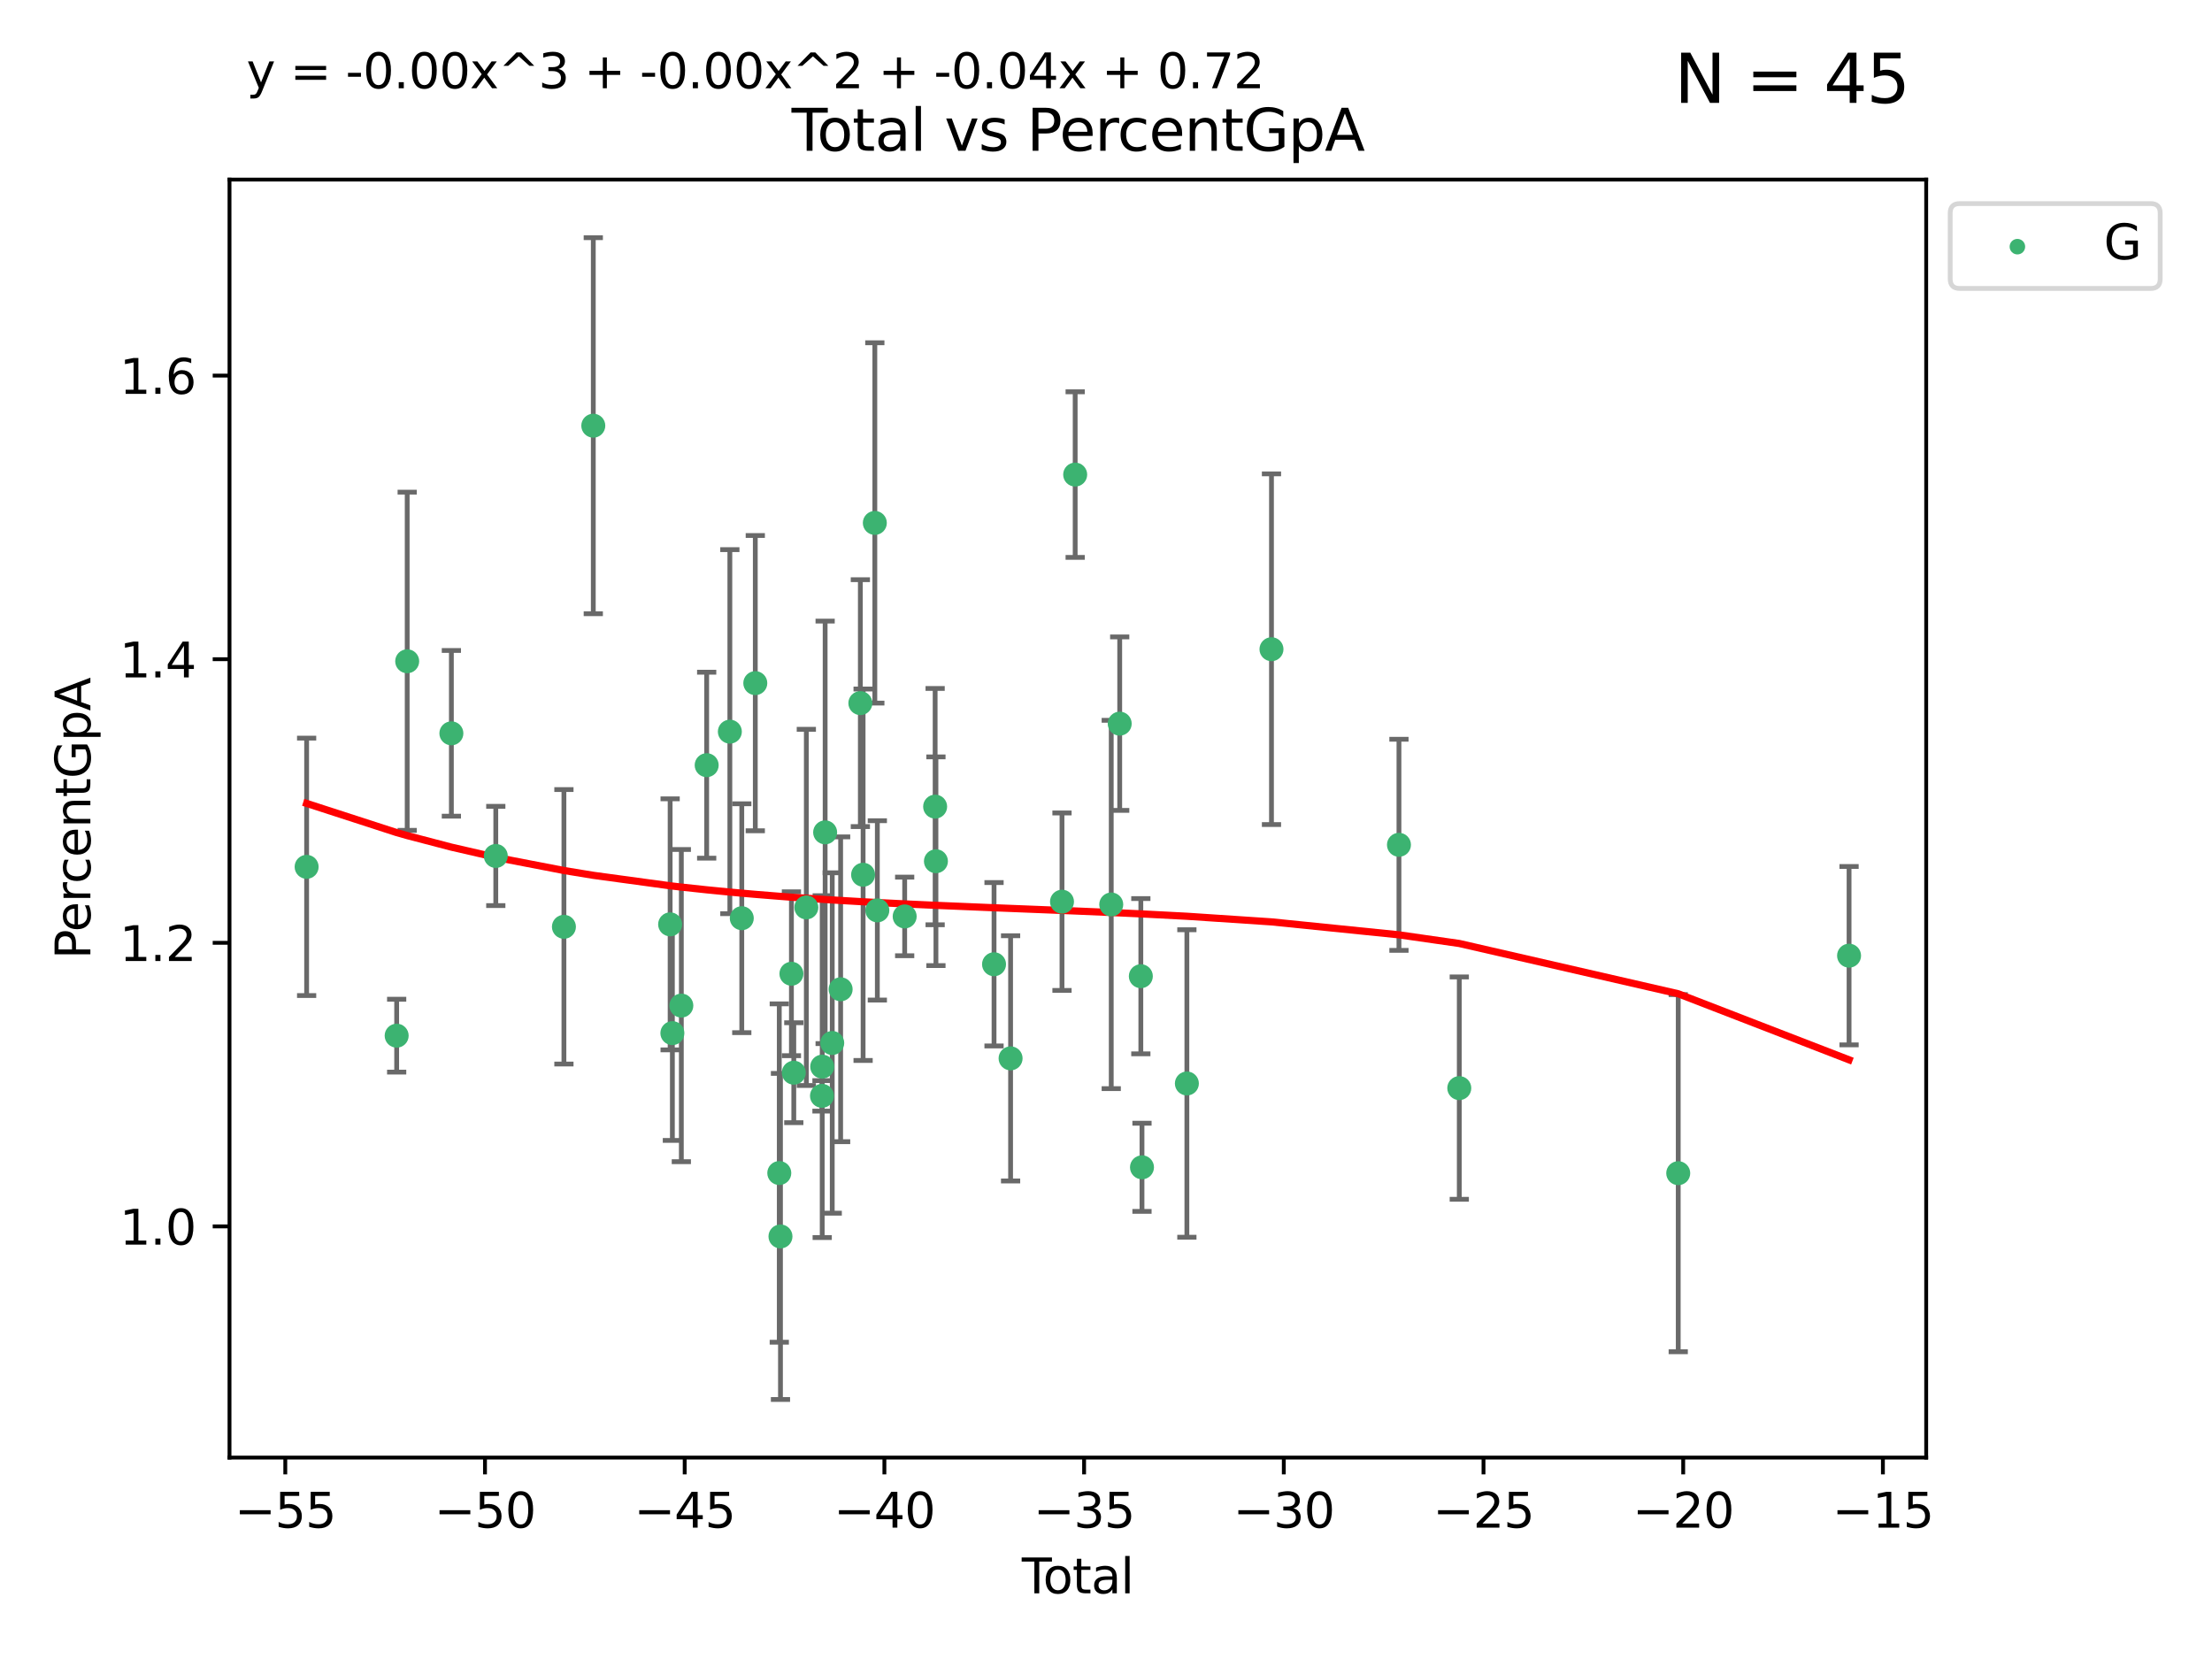 <?xml version="1.0" encoding="utf-8" standalone="no"?>
<!DOCTYPE svg PUBLIC "-//W3C//DTD SVG 1.1//EN"
  "http://www.w3.org/Graphics/SVG/1.1/DTD/svg11.dtd">
<svg xmlns:xlink="http://www.w3.org/1999/xlink" width="460.8pt" height="345.6pt" viewBox="0 0 460.8 345.6" xmlns="http://www.w3.org/2000/svg" version="1.1">
 <defs>
  <style type="text/css">*{stroke-linejoin: round; stroke-linecap: butt}</style>
 </defs>
 <g id="figure_1">
  <g id="patch_1">
   <path d="M 0 345.6 
L 460.8 345.6 
L 460.8 0 
L 0 0 
z
" style="fill: #ffffff"/>
  </g>
  <g id="axes_1">
   <g id="patch_2">
    <path d="M 47.81 303.64 
L 401.26 303.64 
L 401.26 37.411 
L 47.81 37.411 
z
" style="fill: #ffffff"/>
   </g>
   <g id="PathCollection_1">
    <defs>
     <path id="m5176a108c4" d="M 0 1.118 
C 0.297 1.118 0.581 1 0.791 0.791 
C 1 0.581 1.118 0.297 1.118 0 
C 1.118 -0.297 1 -0.581 0.791 -0.791 
C 0.581 -1 0.297 -1.118 0 -1.118 
C -0.297 -1.118 -0.581 -1 -0.791 -0.791 
C -1 -0.581 -1.118 -0.297 -1.118 0 
C -1.118 0.297 -1 0.581 -0.791 0.791 
C -0.581 1 -0.297 1.118 0 1.118 
z
" style="stroke: #3cb371"/>
    </defs>
    <g clip-path="url(#pb9ddc099ec)">
     <use xlink:href="#m5176a108c4" x="63.876" y="180.578" style="fill: #3cb371; stroke: #3cb371"/>
     <use xlink:href="#m5176a108c4" x="82.632" y="215.749" style="fill: #3cb371; stroke: #3cb371"/>
     <use xlink:href="#m5176a108c4" x="84.826" y="137.754" style="fill: #3cb371; stroke: #3cb371"/>
     <use xlink:href="#m5176a108c4" x="94.03" y="152.767" style="fill: #3cb371; stroke: #3cb371"/>
     <use xlink:href="#m5176a108c4" x="103.282" y="178.313" style="fill: #3cb371; stroke: #3cb371"/>
     <use xlink:href="#m5176a108c4" x="117.475" y="193.07" style="fill: #3cb371; stroke: #3cb371"/>
     <use xlink:href="#m5176a108c4" x="123.593" y="88.68" style="fill: #3cb371; stroke: #3cb371"/>
     <use xlink:href="#m5176a108c4" x="139.601" y="192.558" style="fill: #3cb371; stroke: #3cb371"/>
     <use xlink:href="#m5176a108c4" x="140.069" y="215.22" style="fill: #3cb371; stroke: #3cb371"/>
     <use xlink:href="#m5176a108c4" x="141.934" y="209.482" style="fill: #3cb371; stroke: #3cb371"/>
     <use xlink:href="#m5176a108c4" x="147.214" y="159.401" style="fill: #3cb371; stroke: #3cb371"/>
     <use xlink:href="#m5176a108c4" x="152.042" y="152.417" style="fill: #3cb371; stroke: #3cb371"/>
     <use xlink:href="#m5176a108c4" x="154.527" y="191.28" style="fill: #3cb371; stroke: #3cb371"/>
     <use xlink:href="#m5176a108c4" x="157.342" y="142.309" style="fill: #3cb371; stroke: #3cb371"/>
     <use xlink:href="#m5176a108c4" x="162.339" y="244.366" style="fill: #3cb371; stroke: #3cb371"/>
     <use xlink:href="#m5176a108c4" x="162.587" y="257.574" style="fill: #3cb371; stroke: #3cb371"/>
     <use xlink:href="#m5176a108c4" x="164.867" y="202.849" style="fill: #3cb371; stroke: #3cb371"/>
     <use xlink:href="#m5176a108c4" x="165.362" y="223.463" style="fill: #3cb371; stroke: #3cb371"/>
     <use xlink:href="#m5176a108c4" x="167.974" y="189.03" style="fill: #3cb371; stroke: #3cb371"/>
     <use xlink:href="#m5176a108c4" x="171.235" y="228.286" style="fill: #3cb371; stroke: #3cb371"/>
     <use xlink:href="#m5176a108c4" x="171.281" y="222.197" style="fill: #3cb371; stroke: #3cb371"/>
     <use xlink:href="#m5176a108c4" x="171.891" y="173.395" style="fill: #3cb371; stroke: #3cb371"/>
     <use xlink:href="#m5176a108c4" x="173.37" y="217.275" style="fill: #3cb371; stroke: #3cb371"/>
     <use xlink:href="#m5176a108c4" x="175.12" y="206.085" style="fill: #3cb371; stroke: #3cb371"/>
     <use xlink:href="#m5176a108c4" x="179.228" y="146.474" style="fill: #3cb371; stroke: #3cb371"/>
     <use xlink:href="#m5176a108c4" x="179.8" y="182.225" style="fill: #3cb371; stroke: #3cb371"/>
     <use xlink:href="#m5176a108c4" x="182.243" y="108.935" style="fill: #3cb371; stroke: #3cb371"/>
     <use xlink:href="#m5176a108c4" x="182.766" y="189.649" style="fill: #3cb371; stroke: #3cb371"/>
     <use xlink:href="#m5176a108c4" x="188.46" y="190.909" style="fill: #3cb371; stroke: #3cb371"/>
     <use xlink:href="#m5176a108c4" x="194.806" y="168.032" style="fill: #3cb371; stroke: #3cb371"/>
     <use xlink:href="#m5176a108c4" x="194.972" y="179.413" style="fill: #3cb371; stroke: #3cb371"/>
     <use xlink:href="#m5176a108c4" x="207.076" y="200.871" style="fill: #3cb371; stroke: #3cb371"/>
     <use xlink:href="#m5176a108c4" x="210.525" y="220.475" style="fill: #3cb371; stroke: #3cb371"/>
     <use xlink:href="#m5176a108c4" x="221.233" y="187.837" style="fill: #3cb371; stroke: #3cb371"/>
     <use xlink:href="#m5176a108c4" x="223.979" y="98.865" style="fill: #3cb371; stroke: #3cb371"/>
     <use xlink:href="#m5176a108c4" x="231.492" y="188.42" style="fill: #3cb371; stroke: #3cb371"/>
     <use xlink:href="#m5176a108c4" x="233.256" y="150.749" style="fill: #3cb371; stroke: #3cb371"/>
     <use xlink:href="#m5176a108c4" x="237.657" y="203.362" style="fill: #3cb371; stroke: #3cb371"/>
     <use xlink:href="#m5176a108c4" x="237.897" y="243.171" style="fill: #3cb371; stroke: #3cb371"/>
     <use xlink:href="#m5176a108c4" x="247.248" y="225.71" style="fill: #3cb371; stroke: #3cb371"/>
     <use xlink:href="#m5176a108c4" x="264.872" y="135.243" style="fill: #3cb371; stroke: #3cb371"/>
     <use xlink:href="#m5176a108c4" x="291.428" y="175.988" style="fill: #3cb371; stroke: #3cb371"/>
     <use xlink:href="#m5176a108c4" x="303.995" y="226.673" style="fill: #3cb371; stroke: #3cb371"/>
     <use xlink:href="#m5176a108c4" x="349.607" y="244.395" style="fill: #3cb371; stroke: #3cb371"/>
     <use xlink:href="#m5176a108c4" x="385.194" y="199.083" style="fill: #3cb371; stroke: #3cb371"/>
    </g>
   </g>
   <g id="matplotlib.axis_1">
    <g id="xtick_1">
     <g id="line2d_1">
      <defs>
       <path id="ma2c9f12eb6" d="M 0 0 
L 0 3.5 
" style="stroke: #000000; stroke-width: 0.8"/>
      </defs>
      <g>
       <use xlink:href="#ma2c9f12eb6" x="59.43" y="303.64" style="stroke: #000000; stroke-width: 0.8"/>
      </g>
     </g>
     <g id="text_1">
      <!-- −55 -->
      <g transform="translate(48.878 318.238)scale(0.1 -0.1)">
       <defs>
        <path id="DejaVuSans-2212" d="M 678 2272 
L 4684 2272 
L 4684 1741 
L 678 1741 
L 678 2272 
z
" transform="scale(0.016)"/>
        <path id="DejaVuSans-35" d="M 691 4666 
L 3169 4666 
L 3169 4134 
L 1269 4134 
L 1269 2991 
Q 1406 3038 1543 3061 
Q 1681 3084 1819 3084 
Q 2600 3084 3056 2656 
Q 3513 2228 3513 1497 
Q 3513 744 3044 326 
Q 2575 -91 1722 -91 
Q 1428 -91 1123 -41 
Q 819 9 494 109 
L 494 744 
Q 775 591 1075 516 
Q 1375 441 1709 441 
Q 2250 441 2565 725 
Q 2881 1009 2881 1497 
Q 2881 1984 2565 2268 
Q 2250 2553 1709 2553 
Q 1456 2553 1204 2497 
Q 953 2441 691 2322 
L 691 4666 
z
" transform="scale(0.016)"/>
       </defs>
       <use xlink:href="#DejaVuSans-2212"/>
       <use xlink:href="#DejaVuSans-35" x="83.789"/>
       <use xlink:href="#DejaVuSans-35" x="147.412"/>
      </g>
     </g>
    </g>
    <g id="xtick_2">
     <g id="line2d_2">
      <g>
       <use xlink:href="#ma2c9f12eb6" x="101.032" y="303.64" style="stroke: #000000; stroke-width: 0.8"/>
      </g>
     </g>
     <g id="text_2">
      <!-- −50 -->
      <g transform="translate(90.48 318.238)scale(0.1 -0.1)">
       <defs>
        <path id="DejaVuSans-30" d="M 2034 4250 
Q 1547 4250 1301 3770 
Q 1056 3291 1056 2328 
Q 1056 1369 1301 889 
Q 1547 409 2034 409 
Q 2525 409 2770 889 
Q 3016 1369 3016 2328 
Q 3016 3291 2770 3770 
Q 2525 4250 2034 4250 
z
M 2034 4750 
Q 2819 4750 3233 4129 
Q 3647 3509 3647 2328 
Q 3647 1150 3233 529 
Q 2819 -91 2034 -91 
Q 1250 -91 836 529 
Q 422 1150 422 2328 
Q 422 3509 836 4129 
Q 1250 4750 2034 4750 
z
" transform="scale(0.016)"/>
       </defs>
       <use xlink:href="#DejaVuSans-2212"/>
       <use xlink:href="#DejaVuSans-35" x="83.789"/>
       <use xlink:href="#DejaVuSans-30" x="147.412"/>
      </g>
     </g>
    </g>
    <g id="xtick_3">
     <g id="line2d_3">
      <g>
       <use xlink:href="#ma2c9f12eb6" x="142.634" y="303.64" style="stroke: #000000; stroke-width: 0.8"/>
      </g>
     </g>
     <g id="text_3">
      <!-- −45 -->
      <g transform="translate(132.081 318.238)scale(0.1 -0.1)">
       <defs>
        <path id="DejaVuSans-34" d="M 2419 4116 
L 825 1625 
L 2419 1625 
L 2419 4116 
z
M 2253 4666 
L 3047 4666 
L 3047 1625 
L 3713 1625 
L 3713 1100 
L 3047 1100 
L 3047 0 
L 2419 0 
L 2419 1100 
L 313 1100 
L 313 1709 
L 2253 4666 
z
" transform="scale(0.016)"/>
       </defs>
       <use xlink:href="#DejaVuSans-2212"/>
       <use xlink:href="#DejaVuSans-34" x="83.789"/>
       <use xlink:href="#DejaVuSans-35" x="147.412"/>
      </g>
     </g>
    </g>
    <g id="xtick_4">
     <g id="line2d_4">
      <g>
       <use xlink:href="#ma2c9f12eb6" x="184.235" y="303.64" style="stroke: #000000; stroke-width: 0.8"/>
      </g>
     </g>
     <g id="text_4">
      <!-- −40 -->
      <g transform="translate(173.683 318.238)scale(0.1 -0.1)">
       <use xlink:href="#DejaVuSans-2212"/>
       <use xlink:href="#DejaVuSans-34" x="83.789"/>
       <use xlink:href="#DejaVuSans-30" x="147.412"/>
      </g>
     </g>
    </g>
    <g id="xtick_5">
     <g id="line2d_5">
      <g>
       <use xlink:href="#ma2c9f12eb6" x="225.837" y="303.64" style="stroke: #000000; stroke-width: 0.8"/>
      </g>
     </g>
     <g id="text_5">
      <!-- −35 -->
      <g transform="translate(215.285 318.238)scale(0.1 -0.1)">
       <defs>
        <path id="DejaVuSans-33" d="M 2597 2516 
Q 3050 2419 3304 2112 
Q 3559 1806 3559 1356 
Q 3559 666 3084 287 
Q 2609 -91 1734 -91 
Q 1441 -91 1130 -33 
Q 819 25 488 141 
L 488 750 
Q 750 597 1062 519 
Q 1375 441 1716 441 
Q 2309 441 2620 675 
Q 2931 909 2931 1356 
Q 2931 1769 2642 2001 
Q 2353 2234 1838 2234 
L 1294 2234 
L 1294 2753 
L 1863 2753 
Q 2328 2753 2575 2939 
Q 2822 3125 2822 3475 
Q 2822 3834 2567 4026 
Q 2313 4219 1838 4219 
Q 1578 4219 1281 4162 
Q 984 4106 628 3988 
L 628 4550 
Q 988 4650 1302 4700 
Q 1616 4750 1894 4750 
Q 2613 4750 3031 4423 
Q 3450 4097 3450 3541 
Q 3450 3153 3228 2886 
Q 3006 2619 2597 2516 
z
" transform="scale(0.016)"/>
       </defs>
       <use xlink:href="#DejaVuSans-2212"/>
       <use xlink:href="#DejaVuSans-33" x="83.789"/>
       <use xlink:href="#DejaVuSans-35" x="147.412"/>
      </g>
     </g>
    </g>
    <g id="xtick_6">
     <g id="line2d_6">
      <g>
       <use xlink:href="#ma2c9f12eb6" x="267.439" y="303.64" style="stroke: #000000; stroke-width: 0.8"/>
      </g>
     </g>
     <g id="text_6">
      <!-- −30 -->
      <g transform="translate(256.886 318.238)scale(0.1 -0.1)">
       <use xlink:href="#DejaVuSans-2212"/>
       <use xlink:href="#DejaVuSans-33" x="83.789"/>
       <use xlink:href="#DejaVuSans-30" x="147.412"/>
      </g>
     </g>
    </g>
    <g id="xtick_7">
     <g id="line2d_7">
      <g>
       <use xlink:href="#ma2c9f12eb6" x="309.041" y="303.64" style="stroke: #000000; stroke-width: 0.8"/>
      </g>
     </g>
     <g id="text_7">
      <!-- −25 -->
      <g transform="translate(298.488 318.238)scale(0.1 -0.1)">
       <defs>
        <path id="DejaVuSans-32" d="M 1228 531 
L 3431 531 
L 3431 0 
L 469 0 
L 469 531 
Q 828 903 1448 1529 
Q 2069 2156 2228 2338 
Q 2531 2678 2651 2914 
Q 2772 3150 2772 3378 
Q 2772 3750 2511 3984 
Q 2250 4219 1831 4219 
Q 1534 4219 1204 4116 
Q 875 4013 500 3803 
L 500 4441 
Q 881 4594 1212 4672 
Q 1544 4750 1819 4750 
Q 2544 4750 2975 4387 
Q 3406 4025 3406 3419 
Q 3406 3131 3298 2873 
Q 3191 2616 2906 2266 
Q 2828 2175 2409 1742 
Q 1991 1309 1228 531 
z
" transform="scale(0.016)"/>
       </defs>
       <use xlink:href="#DejaVuSans-2212"/>
       <use xlink:href="#DejaVuSans-32" x="83.789"/>
       <use xlink:href="#DejaVuSans-35" x="147.412"/>
      </g>
     </g>
    </g>
    <g id="xtick_8">
     <g id="line2d_8">
      <g>
       <use xlink:href="#ma2c9f12eb6" x="350.642" y="303.64" style="stroke: #000000; stroke-width: 0.8"/>
      </g>
     </g>
     <g id="text_8">
      <!-- −20 -->
      <g transform="translate(340.09 318.238)scale(0.1 -0.1)">
       <use xlink:href="#DejaVuSans-2212"/>
       <use xlink:href="#DejaVuSans-32" x="83.789"/>
       <use xlink:href="#DejaVuSans-30" x="147.412"/>
      </g>
     </g>
    </g>
    <g id="xtick_9">
     <g id="line2d_9">
      <g>
       <use xlink:href="#ma2c9f12eb6" x="392.244" y="303.64" style="stroke: #000000; stroke-width: 0.8"/>
      </g>
     </g>
     <g id="text_9">
      <!-- −15 -->
      <g transform="translate(381.692 318.238)scale(0.1 -0.1)">
       <defs>
        <path id="DejaVuSans-31" d="M 794 531 
L 1825 531 
L 1825 4091 
L 703 3866 
L 703 4441 
L 1819 4666 
L 2450 4666 
L 2450 531 
L 3481 531 
L 3481 0 
L 794 0 
L 794 531 
z
" transform="scale(0.016)"/>
       </defs>
       <use xlink:href="#DejaVuSans-2212"/>
       <use xlink:href="#DejaVuSans-31" x="83.789"/>
       <use xlink:href="#DejaVuSans-35" x="147.412"/>
      </g>
     </g>
    </g>
    <g id="text_10">
     <!-- Total -->
     <g transform="translate(212.858 331.917)scale(0.1 -0.1)">
      <defs>
       <path id="DejaVuSans-54" d="M -19 4666 
L 3928 4666 
L 3928 4134 
L 2272 4134 
L 2272 0 
L 1638 0 
L 1638 4134 
L -19 4134 
L -19 4666 
z
" transform="scale(0.016)"/>
       <path id="DejaVuSans-6f" d="M 1959 3097 
Q 1497 3097 1228 2736 
Q 959 2375 959 1747 
Q 959 1119 1226 758 
Q 1494 397 1959 397 
Q 2419 397 2687 759 
Q 2956 1122 2956 1747 
Q 2956 2369 2687 2733 
Q 2419 3097 1959 3097 
z
M 1959 3584 
Q 2709 3584 3137 3096 
Q 3566 2609 3566 1747 
Q 3566 888 3137 398 
Q 2709 -91 1959 -91 
Q 1206 -91 779 398 
Q 353 888 353 1747 
Q 353 2609 779 3096 
Q 1206 3584 1959 3584 
z
" transform="scale(0.016)"/>
       <path id="DejaVuSans-74" d="M 1172 4494 
L 1172 3500 
L 2356 3500 
L 2356 3053 
L 1172 3053 
L 1172 1153 
Q 1172 725 1289 603 
Q 1406 481 1766 481 
L 2356 481 
L 2356 0 
L 1766 0 
Q 1100 0 847 248 
Q 594 497 594 1153 
L 594 3053 
L 172 3053 
L 172 3500 
L 594 3500 
L 594 4494 
L 1172 4494 
z
" transform="scale(0.016)"/>
       <path id="DejaVuSans-61" d="M 2194 1759 
Q 1497 1759 1228 1600 
Q 959 1441 959 1056 
Q 959 750 1161 570 
Q 1363 391 1709 391 
Q 2188 391 2477 730 
Q 2766 1069 2766 1631 
L 2766 1759 
L 2194 1759 
z
M 3341 1997 
L 3341 0 
L 2766 0 
L 2766 531 
Q 2569 213 2275 61 
Q 1981 -91 1556 -91 
Q 1019 -91 701 211 
Q 384 513 384 1019 
Q 384 1609 779 1909 
Q 1175 2209 1959 2209 
L 2766 2209 
L 2766 2266 
Q 2766 2663 2505 2880 
Q 2244 3097 1772 3097 
Q 1472 3097 1187 3025 
Q 903 2953 641 2809 
L 641 3341 
Q 956 3463 1253 3523 
Q 1550 3584 1831 3584 
Q 2591 3584 2966 3190 
Q 3341 2797 3341 1997 
z
" transform="scale(0.016)"/>
       <path id="DejaVuSans-6c" d="M 603 4863 
L 1178 4863 
L 1178 0 
L 603 0 
L 603 4863 
z
" transform="scale(0.016)"/>
      </defs>
      <use xlink:href="#DejaVuSans-54"/>
      <use xlink:href="#DejaVuSans-6f" x="44.084"/>
      <use xlink:href="#DejaVuSans-74" x="105.266"/>
      <use xlink:href="#DejaVuSans-61" x="144.475"/>
      <use xlink:href="#DejaVuSans-6c" x="205.754"/>
     </g>
    </g>
   </g>
   <g id="matplotlib.axis_2">
    <g id="ytick_1">
     <g id="line2d_10">
      <defs>
       <path id="m4edf10751b" d="M 0 0 
L -3.5 0 
" style="stroke: #000000; stroke-width: 0.8"/>
      </defs>
      <g>
       <use xlink:href="#m4edf10751b" x="47.81" y="255.479" style="stroke: #000000; stroke-width: 0.8"/>
      </g>
     </g>
     <g id="text_11">
      <!-- 1.0 -->
      <g transform="translate(24.907 259.278)scale(0.1 -0.1)">
       <defs>
        <path id="DejaVuSans-2e" d="M 684 794 
L 1344 794 
L 1344 0 
L 684 0 
L 684 794 
z
" transform="scale(0.016)"/>
       </defs>
       <use xlink:href="#DejaVuSans-31"/>
       <use xlink:href="#DejaVuSans-2e" x="63.623"/>
       <use xlink:href="#DejaVuSans-30" x="95.41"/>
      </g>
     </g>
    </g>
    <g id="ytick_2">
     <g id="line2d_11">
      <g>
       <use xlink:href="#m4edf10751b" x="47.81" y="196.4" style="stroke: #000000; stroke-width: 0.8"/>
      </g>
     </g>
     <g id="text_12">
      <!-- 1.2 -->
      <g transform="translate(24.907 200.199)scale(0.1 -0.1)">
       <use xlink:href="#DejaVuSans-31"/>
       <use xlink:href="#DejaVuSans-2e" x="63.623"/>
       <use xlink:href="#DejaVuSans-32" x="95.41"/>
      </g>
     </g>
    </g>
    <g id="ytick_3">
     <g id="line2d_12">
      <g>
       <use xlink:href="#m4edf10751b" x="47.81" y="137.321" style="stroke: #000000; stroke-width: 0.8"/>
      </g>
     </g>
     <g id="text_13">
      <!-- 1.4 -->
      <g transform="translate(24.907 141.121)scale(0.1 -0.1)">
       <use xlink:href="#DejaVuSans-31"/>
       <use xlink:href="#DejaVuSans-2e" x="63.623"/>
       <use xlink:href="#DejaVuSans-34" x="95.41"/>
      </g>
     </g>
    </g>
    <g id="ytick_4">
     <g id="line2d_13">
      <g>
       <use xlink:href="#m4edf10751b" x="47.81" y="78.243" style="stroke: #000000; stroke-width: 0.8"/>
      </g>
     </g>
     <g id="text_14">
      <!-- 1.6 -->
      <g transform="translate(24.907 82.042)scale(0.1 -0.1)">
       <defs>
        <path id="DejaVuSans-36" d="M 2113 2584 
Q 1688 2584 1439 2293 
Q 1191 2003 1191 1497 
Q 1191 994 1439 701 
Q 1688 409 2113 409 
Q 2538 409 2786 701 
Q 3034 994 3034 1497 
Q 3034 2003 2786 2293 
Q 2538 2584 2113 2584 
z
M 3366 4563 
L 3366 3988 
Q 3128 4100 2886 4159 
Q 2644 4219 2406 4219 
Q 1781 4219 1451 3797 
Q 1122 3375 1075 2522 
Q 1259 2794 1537 2939 
Q 1816 3084 2150 3084 
Q 2853 3084 3261 2657 
Q 3669 2231 3669 1497 
Q 3669 778 3244 343 
Q 2819 -91 2113 -91 
Q 1303 -91 875 529 
Q 447 1150 447 2328 
Q 447 3434 972 4092 
Q 1497 4750 2381 4750 
Q 2619 4750 2861 4703 
Q 3103 4656 3366 4563 
z
" transform="scale(0.016)"/>
       </defs>
       <use xlink:href="#DejaVuSans-31"/>
       <use xlink:href="#DejaVuSans-2e" x="63.623"/>
       <use xlink:href="#DejaVuSans-36" x="95.41"/>
      </g>
     </g>
    </g>
    <g id="text_15">
     <!-- PercentGpA -->
     <g transform="translate(18.827 199.802)rotate(-90)scale(0.1 -0.1)">
      <defs>
       <path id="DejaVuSans-50" d="M 1259 4147 
L 1259 2394 
L 2053 2394 
Q 2494 2394 2734 2622 
Q 2975 2850 2975 3272 
Q 2975 3691 2734 3919 
Q 2494 4147 2053 4147 
L 1259 4147 
z
M 628 4666 
L 2053 4666 
Q 2838 4666 3239 4311 
Q 3641 3956 3641 3272 
Q 3641 2581 3239 2228 
Q 2838 1875 2053 1875 
L 1259 1875 
L 1259 0 
L 628 0 
L 628 4666 
z
" transform="scale(0.016)"/>
       <path id="DejaVuSans-65" d="M 3597 1894 
L 3597 1613 
L 953 1613 
Q 991 1019 1311 708 
Q 1631 397 2203 397 
Q 2534 397 2845 478 
Q 3156 559 3463 722 
L 3463 178 
Q 3153 47 2828 -22 
Q 2503 -91 2169 -91 
Q 1331 -91 842 396 
Q 353 884 353 1716 
Q 353 2575 817 3079 
Q 1281 3584 2069 3584 
Q 2775 3584 3186 3129 
Q 3597 2675 3597 1894 
z
M 3022 2063 
Q 3016 2534 2758 2815 
Q 2500 3097 2075 3097 
Q 1594 3097 1305 2825 
Q 1016 2553 972 2059 
L 3022 2063 
z
" transform="scale(0.016)"/>
       <path id="DejaVuSans-72" d="M 2631 2963 
Q 2534 3019 2420 3045 
Q 2306 3072 2169 3072 
Q 1681 3072 1420 2755 
Q 1159 2438 1159 1844 
L 1159 0 
L 581 0 
L 581 3500 
L 1159 3500 
L 1159 2956 
Q 1341 3275 1631 3429 
Q 1922 3584 2338 3584 
Q 2397 3584 2469 3576 
Q 2541 3569 2628 3553 
L 2631 2963 
z
" transform="scale(0.016)"/>
       <path id="DejaVuSans-63" d="M 3122 3366 
L 3122 2828 
Q 2878 2963 2633 3030 
Q 2388 3097 2138 3097 
Q 1578 3097 1268 2742 
Q 959 2388 959 1747 
Q 959 1106 1268 751 
Q 1578 397 2138 397 
Q 2388 397 2633 464 
Q 2878 531 3122 666 
L 3122 134 
Q 2881 22 2623 -34 
Q 2366 -91 2075 -91 
Q 1284 -91 818 406 
Q 353 903 353 1747 
Q 353 2603 823 3093 
Q 1294 3584 2113 3584 
Q 2378 3584 2631 3529 
Q 2884 3475 3122 3366 
z
" transform="scale(0.016)"/>
       <path id="DejaVuSans-6e" d="M 3513 2113 
L 3513 0 
L 2938 0 
L 2938 2094 
Q 2938 2591 2744 2837 
Q 2550 3084 2163 3084 
Q 1697 3084 1428 2787 
Q 1159 2491 1159 1978 
L 1159 0 
L 581 0 
L 581 3500 
L 1159 3500 
L 1159 2956 
Q 1366 3272 1645 3428 
Q 1925 3584 2291 3584 
Q 2894 3584 3203 3211 
Q 3513 2838 3513 2113 
z
" transform="scale(0.016)"/>
       <path id="DejaVuSans-47" d="M 3809 666 
L 3809 1919 
L 2778 1919 
L 2778 2438 
L 4434 2438 
L 4434 434 
Q 4069 175 3628 42 
Q 3188 -91 2688 -91 
Q 1594 -91 976 548 
Q 359 1188 359 2328 
Q 359 3472 976 4111 
Q 1594 4750 2688 4750 
Q 3144 4750 3555 4637 
Q 3966 4525 4313 4306 
L 4313 3634 
Q 3963 3931 3569 4081 
Q 3175 4231 2741 4231 
Q 1884 4231 1454 3753 
Q 1025 3275 1025 2328 
Q 1025 1384 1454 906 
Q 1884 428 2741 428 
Q 3075 428 3337 486 
Q 3600 544 3809 666 
z
" transform="scale(0.016)"/>
       <path id="DejaVuSans-70" d="M 1159 525 
L 1159 -1331 
L 581 -1331 
L 581 3500 
L 1159 3500 
L 1159 2969 
Q 1341 3281 1617 3432 
Q 1894 3584 2278 3584 
Q 2916 3584 3314 3078 
Q 3713 2572 3713 1747 
Q 3713 922 3314 415 
Q 2916 -91 2278 -91 
Q 1894 -91 1617 61 
Q 1341 213 1159 525 
z
M 3116 1747 
Q 3116 2381 2855 2742 
Q 2594 3103 2138 3103 
Q 1681 3103 1420 2742 
Q 1159 2381 1159 1747 
Q 1159 1113 1420 752 
Q 1681 391 2138 391 
Q 2594 391 2855 752 
Q 3116 1113 3116 1747 
z
" transform="scale(0.016)"/>
       <path id="DejaVuSans-41" d="M 2188 4044 
L 1331 1722 
L 3047 1722 
L 2188 4044 
z
M 1831 4666 
L 2547 4666 
L 4325 0 
L 3669 0 
L 3244 1197 
L 1141 1197 
L 716 0 
L 50 0 
L 1831 4666 
z
" transform="scale(0.016)"/>
      </defs>
      <use xlink:href="#DejaVuSans-50"/>
      <use xlink:href="#DejaVuSans-65" x="56.678"/>
      <use xlink:href="#DejaVuSans-72" x="118.201"/>
      <use xlink:href="#DejaVuSans-63" x="157.064"/>
      <use xlink:href="#DejaVuSans-65" x="212.045"/>
      <use xlink:href="#DejaVuSans-6e" x="273.568"/>
      <use xlink:href="#DejaVuSans-74" x="336.947"/>
      <use xlink:href="#DejaVuSans-47" x="376.156"/>
      <use xlink:href="#DejaVuSans-70" x="453.646"/>
      <use xlink:href="#DejaVuSans-41" x="517.123"/>
     </g>
    </g>
   </g>
   <g id="LineCollection_1">
    <path d="M 63.876 207.388 
L 63.876 153.769 
" clip-path="url(#pb9ddc099ec)" style="fill: none; stroke: #696969"/>
    <path d="M 82.632 223.341 
L 82.632 208.158 
" clip-path="url(#pb9ddc099ec)" style="fill: none; stroke: #696969"/>
    <path d="M 84.826 172.978 
L 84.826 102.529 
" clip-path="url(#pb9ddc099ec)" style="fill: none; stroke: #696969"/>
    <path d="M 94.03 170.025 
L 94.03 135.508 
" clip-path="url(#pb9ddc099ec)" style="fill: none; stroke: #696969"/>
    <path d="M 103.282 188.649 
L 103.282 167.976 
" clip-path="url(#pb9ddc099ec)" style="fill: none; stroke: #696969"/>
    <path d="M 117.475 221.658 
L 117.475 164.483 
" clip-path="url(#pb9ddc099ec)" style="fill: none; stroke: #696969"/>
    <path d="M 123.593 127.847 
L 123.593 49.513 
" clip-path="url(#pb9ddc099ec)" style="fill: none; stroke: #696969"/>
    <path d="M 139.601 218.707 
L 139.601 166.409 
" clip-path="url(#pb9ddc099ec)" style="fill: none; stroke: #696969"/>
    <path d="M 140.069 237.567 
L 140.069 192.873 
" clip-path="url(#pb9ddc099ec)" style="fill: none; stroke: #696969"/>
    <path d="M 141.934 242 
L 141.934 176.963 
" clip-path="url(#pb9ddc099ec)" style="fill: none; stroke: #696969"/>
    <path d="M 147.214 178.77 
L 147.214 140.032 
" clip-path="url(#pb9ddc099ec)" style="fill: none; stroke: #696969"/>
    <path d="M 152.042 190.336 
L 152.042 114.498 
" clip-path="url(#pb9ddc099ec)" style="fill: none; stroke: #696969"/>
    <path d="M 154.527 215.117 
L 154.527 167.444 
" clip-path="url(#pb9ddc099ec)" style="fill: none; stroke: #696969"/>
    <path d="M 157.342 173.063 
L 157.342 111.555 
" clip-path="url(#pb9ddc099ec)" style="fill: none; stroke: #696969"/>
    <path d="M 162.339 279.611 
L 162.339 209.121 
" clip-path="url(#pb9ddc099ec)" style="fill: none; stroke: #696969"/>
    <path d="M 162.587 291.539 
L 162.587 223.609 
" clip-path="url(#pb9ddc099ec)" style="fill: none; stroke: #696969"/>
    <path d="M 164.867 219.917 
L 164.867 185.781 
" clip-path="url(#pb9ddc099ec)" style="fill: none; stroke: #696969"/>
    <path d="M 165.362 233.873 
L 165.362 213.052 
" clip-path="url(#pb9ddc099ec)" style="fill: none; stroke: #696969"/>
    <path d="M 167.974 226.13 
L 167.974 151.93 
" clip-path="url(#pb9ddc099ec)" style="fill: none; stroke: #696969"/>
    <path d="M 171.235 231.465 
L 171.235 225.107 
" clip-path="url(#pb9ddc099ec)" style="fill: none; stroke: #696969"/>
    <path d="M 171.281 257.804 
L 171.281 186.591 
" clip-path="url(#pb9ddc099ec)" style="fill: none; stroke: #696969"/>
    <path d="M 171.891 217.401 
L 171.891 129.39 
" clip-path="url(#pb9ddc099ec)" style="fill: none; stroke: #696969"/>
    <path d="M 173.37 252.728 
L 173.37 181.822 
" clip-path="url(#pb9ddc099ec)" style="fill: none; stroke: #696969"/>
    <path d="M 175.12 237.836 
L 175.12 174.333 
" clip-path="url(#pb9ddc099ec)" style="fill: none; stroke: #696969"/>
    <path d="M 179.228 172.191 
L 179.228 120.758 
" clip-path="url(#pb9ddc099ec)" style="fill: none; stroke: #696969"/>
    <path d="M 179.8 220.914 
L 179.8 143.537 
" clip-path="url(#pb9ddc099ec)" style="fill: none; stroke: #696969"/>
    <path d="M 182.243 146.464 
L 182.243 71.405 
" clip-path="url(#pb9ddc099ec)" style="fill: none; stroke: #696969"/>
    <path d="M 182.766 208.329 
L 182.766 170.969 
" clip-path="url(#pb9ddc099ec)" style="fill: none; stroke: #696969"/>
    <path d="M 188.46 199.096 
L 188.46 182.722 
" clip-path="url(#pb9ddc099ec)" style="fill: none; stroke: #696969"/>
    <path d="M 194.806 192.644 
L 194.806 143.419 
" clip-path="url(#pb9ddc099ec)" style="fill: none; stroke: #696969"/>
    <path d="M 194.972 201.15 
L 194.972 157.675 
" clip-path="url(#pb9ddc099ec)" style="fill: none; stroke: #696969"/>
    <path d="M 207.076 217.89 
L 207.076 183.851 
" clip-path="url(#pb9ddc099ec)" style="fill: none; stroke: #696969"/>
    <path d="M 210.525 246.018 
L 210.525 194.932 
" clip-path="url(#pb9ddc099ec)" style="fill: none; stroke: #696969"/>
    <path d="M 221.233 206.319 
L 221.233 169.355 
" clip-path="url(#pb9ddc099ec)" style="fill: none; stroke: #696969"/>
    <path d="M 223.979 116.114 
L 223.979 81.616 
" clip-path="url(#pb9ddc099ec)" style="fill: none; stroke: #696969"/>
    <path d="M 231.492 226.782 
L 231.492 150.058 
" clip-path="url(#pb9ddc099ec)" style="fill: none; stroke: #696969"/>
    <path d="M 233.256 168.817 
L 233.256 132.68 
" clip-path="url(#pb9ddc099ec)" style="fill: none; stroke: #696969"/>
    <path d="M 237.657 219.533 
L 237.657 187.191 
" clip-path="url(#pb9ddc099ec)" style="fill: none; stroke: #696969"/>
    <path d="M 237.897 252.356 
L 237.897 233.987 
" clip-path="url(#pb9ddc099ec)" style="fill: none; stroke: #696969"/>
    <path d="M 247.248 257.736 
L 247.248 193.684 
" clip-path="url(#pb9ddc099ec)" style="fill: none; stroke: #696969"/>
    <path d="M 264.872 171.767 
L 264.872 98.719 
" clip-path="url(#pb9ddc099ec)" style="fill: none; stroke: #696969"/>
    <path d="M 291.428 197.98 
L 291.428 153.996 
" clip-path="url(#pb9ddc099ec)" style="fill: none; stroke: #696969"/>
    <path d="M 303.995 249.833 
L 303.995 203.512 
" clip-path="url(#pb9ddc099ec)" style="fill: none; stroke: #696969"/>
    <path d="M 349.607 281.593 
L 349.607 207.198 
" clip-path="url(#pb9ddc099ec)" style="fill: none; stroke: #696969"/>
    <path d="M 385.194 217.664 
L 385.194 180.502 
" clip-path="url(#pb9ddc099ec)" style="fill: none; stroke: #696969"/>
   </g>
   <g id="line2d_14">
    <defs>
     <path id="m204f6a1d1f" d="M 2 0 
L -2 -0 
" style="stroke: #696969"/>
    </defs>
    <g clip-path="url(#pb9ddc099ec)">
     <use xlink:href="#m204f6a1d1f" x="63.876" y="207.388" style="fill: #696969; stroke: #696969"/>
     <use xlink:href="#m204f6a1d1f" x="82.632" y="223.341" style="fill: #696969; stroke: #696969"/>
     <use xlink:href="#m204f6a1d1f" x="84.826" y="172.978" style="fill: #696969; stroke: #696969"/>
     <use xlink:href="#m204f6a1d1f" x="94.03" y="170.025" style="fill: #696969; stroke: #696969"/>
     <use xlink:href="#m204f6a1d1f" x="103.282" y="188.649" style="fill: #696969; stroke: #696969"/>
     <use xlink:href="#m204f6a1d1f" x="117.475" y="221.658" style="fill: #696969; stroke: #696969"/>
     <use xlink:href="#m204f6a1d1f" x="123.593" y="127.847" style="fill: #696969; stroke: #696969"/>
     <use xlink:href="#m204f6a1d1f" x="139.601" y="218.707" style="fill: #696969; stroke: #696969"/>
     <use xlink:href="#m204f6a1d1f" x="140.069" y="237.567" style="fill: #696969; stroke: #696969"/>
     <use xlink:href="#m204f6a1d1f" x="141.934" y="242" style="fill: #696969; stroke: #696969"/>
     <use xlink:href="#m204f6a1d1f" x="147.214" y="178.77" style="fill: #696969; stroke: #696969"/>
     <use xlink:href="#m204f6a1d1f" x="152.042" y="190.336" style="fill: #696969; stroke: #696969"/>
     <use xlink:href="#m204f6a1d1f" x="154.527" y="215.117" style="fill: #696969; stroke: #696969"/>
     <use xlink:href="#m204f6a1d1f" x="157.342" y="173.063" style="fill: #696969; stroke: #696969"/>
     <use xlink:href="#m204f6a1d1f" x="162.339" y="279.611" style="fill: #696969; stroke: #696969"/>
     <use xlink:href="#m204f6a1d1f" x="162.587" y="291.539" style="fill: #696969; stroke: #696969"/>
     <use xlink:href="#m204f6a1d1f" x="164.867" y="219.917" style="fill: #696969; stroke: #696969"/>
     <use xlink:href="#m204f6a1d1f" x="165.362" y="233.873" style="fill: #696969; stroke: #696969"/>
     <use xlink:href="#m204f6a1d1f" x="167.974" y="226.13" style="fill: #696969; stroke: #696969"/>
     <use xlink:href="#m204f6a1d1f" x="171.235" y="231.465" style="fill: #696969; stroke: #696969"/>
     <use xlink:href="#m204f6a1d1f" x="171.281" y="257.804" style="fill: #696969; stroke: #696969"/>
     <use xlink:href="#m204f6a1d1f" x="171.891" y="217.401" style="fill: #696969; stroke: #696969"/>
     <use xlink:href="#m204f6a1d1f" x="173.37" y="252.728" style="fill: #696969; stroke: #696969"/>
     <use xlink:href="#m204f6a1d1f" x="175.12" y="237.836" style="fill: #696969; stroke: #696969"/>
     <use xlink:href="#m204f6a1d1f" x="179.228" y="172.191" style="fill: #696969; stroke: #696969"/>
     <use xlink:href="#m204f6a1d1f" x="179.8" y="220.914" style="fill: #696969; stroke: #696969"/>
     <use xlink:href="#m204f6a1d1f" x="182.243" y="146.464" style="fill: #696969; stroke: #696969"/>
     <use xlink:href="#m204f6a1d1f" x="182.766" y="208.329" style="fill: #696969; stroke: #696969"/>
     <use xlink:href="#m204f6a1d1f" x="188.46" y="199.096" style="fill: #696969; stroke: #696969"/>
     <use xlink:href="#m204f6a1d1f" x="194.806" y="192.644" style="fill: #696969; stroke: #696969"/>
     <use xlink:href="#m204f6a1d1f" x="194.972" y="201.15" style="fill: #696969; stroke: #696969"/>
     <use xlink:href="#m204f6a1d1f" x="207.076" y="217.89" style="fill: #696969; stroke: #696969"/>
     <use xlink:href="#m204f6a1d1f" x="210.525" y="246.018" style="fill: #696969; stroke: #696969"/>
     <use xlink:href="#m204f6a1d1f" x="221.233" y="206.319" style="fill: #696969; stroke: #696969"/>
     <use xlink:href="#m204f6a1d1f" x="223.979" y="116.114" style="fill: #696969; stroke: #696969"/>
     <use xlink:href="#m204f6a1d1f" x="231.492" y="226.782" style="fill: #696969; stroke: #696969"/>
     <use xlink:href="#m204f6a1d1f" x="233.256" y="168.817" style="fill: #696969; stroke: #696969"/>
     <use xlink:href="#m204f6a1d1f" x="237.657" y="219.533" style="fill: #696969; stroke: #696969"/>
     <use xlink:href="#m204f6a1d1f" x="237.897" y="252.356" style="fill: #696969; stroke: #696969"/>
     <use xlink:href="#m204f6a1d1f" x="247.248" y="257.736" style="fill: #696969; stroke: #696969"/>
     <use xlink:href="#m204f6a1d1f" x="264.872" y="171.767" style="fill: #696969; stroke: #696969"/>
     <use xlink:href="#m204f6a1d1f" x="291.428" y="197.98" style="fill: #696969; stroke: #696969"/>
     <use xlink:href="#m204f6a1d1f" x="303.995" y="249.833" style="fill: #696969; stroke: #696969"/>
     <use xlink:href="#m204f6a1d1f" x="349.607" y="281.593" style="fill: #696969; stroke: #696969"/>
     <use xlink:href="#m204f6a1d1f" x="385.194" y="217.664" style="fill: #696969; stroke: #696969"/>
    </g>
   </g>
   <g id="line2d_15">
    <g clip-path="url(#pb9ddc099ec)">
     <use xlink:href="#m204f6a1d1f" x="63.876" y="153.769" style="fill: #696969; stroke: #696969"/>
     <use xlink:href="#m204f6a1d1f" x="82.632" y="208.158" style="fill: #696969; stroke: #696969"/>
     <use xlink:href="#m204f6a1d1f" x="84.826" y="102.529" style="fill: #696969; stroke: #696969"/>
     <use xlink:href="#m204f6a1d1f" x="94.03" y="135.508" style="fill: #696969; stroke: #696969"/>
     <use xlink:href="#m204f6a1d1f" x="103.282" y="167.976" style="fill: #696969; stroke: #696969"/>
     <use xlink:href="#m204f6a1d1f" x="117.475" y="164.483" style="fill: #696969; stroke: #696969"/>
     <use xlink:href="#m204f6a1d1f" x="123.593" y="49.513" style="fill: #696969; stroke: #696969"/>
     <use xlink:href="#m204f6a1d1f" x="139.601" y="166.409" style="fill: #696969; stroke: #696969"/>
     <use xlink:href="#m204f6a1d1f" x="140.069" y="192.873" style="fill: #696969; stroke: #696969"/>
     <use xlink:href="#m204f6a1d1f" x="141.934" y="176.963" style="fill: #696969; stroke: #696969"/>
     <use xlink:href="#m204f6a1d1f" x="147.214" y="140.032" style="fill: #696969; stroke: #696969"/>
     <use xlink:href="#m204f6a1d1f" x="152.042" y="114.498" style="fill: #696969; stroke: #696969"/>
     <use xlink:href="#m204f6a1d1f" x="154.527" y="167.444" style="fill: #696969; stroke: #696969"/>
     <use xlink:href="#m204f6a1d1f" x="157.342" y="111.555" style="fill: #696969; stroke: #696969"/>
     <use xlink:href="#m204f6a1d1f" x="162.339" y="209.121" style="fill: #696969; stroke: #696969"/>
     <use xlink:href="#m204f6a1d1f" x="162.587" y="223.609" style="fill: #696969; stroke: #696969"/>
     <use xlink:href="#m204f6a1d1f" x="164.867" y="185.781" style="fill: #696969; stroke: #696969"/>
     <use xlink:href="#m204f6a1d1f" x="165.362" y="213.052" style="fill: #696969; stroke: #696969"/>
     <use xlink:href="#m204f6a1d1f" x="167.974" y="151.93" style="fill: #696969; stroke: #696969"/>
     <use xlink:href="#m204f6a1d1f" x="171.235" y="225.107" style="fill: #696969; stroke: #696969"/>
     <use xlink:href="#m204f6a1d1f" x="171.281" y="186.591" style="fill: #696969; stroke: #696969"/>
     <use xlink:href="#m204f6a1d1f" x="171.891" y="129.39" style="fill: #696969; stroke: #696969"/>
     <use xlink:href="#m204f6a1d1f" x="173.37" y="181.822" style="fill: #696969; stroke: #696969"/>
     <use xlink:href="#m204f6a1d1f" x="175.12" y="174.333" style="fill: #696969; stroke: #696969"/>
     <use xlink:href="#m204f6a1d1f" x="179.228" y="120.758" style="fill: #696969; stroke: #696969"/>
     <use xlink:href="#m204f6a1d1f" x="179.8" y="143.537" style="fill: #696969; stroke: #696969"/>
     <use xlink:href="#m204f6a1d1f" x="182.243" y="71.405" style="fill: #696969; stroke: #696969"/>
     <use xlink:href="#m204f6a1d1f" x="182.766" y="170.969" style="fill: #696969; stroke: #696969"/>
     <use xlink:href="#m204f6a1d1f" x="188.46" y="182.722" style="fill: #696969; stroke: #696969"/>
     <use xlink:href="#m204f6a1d1f" x="194.806" y="143.419" style="fill: #696969; stroke: #696969"/>
     <use xlink:href="#m204f6a1d1f" x="194.972" y="157.675" style="fill: #696969; stroke: #696969"/>
     <use xlink:href="#m204f6a1d1f" x="207.076" y="183.851" style="fill: #696969; stroke: #696969"/>
     <use xlink:href="#m204f6a1d1f" x="210.525" y="194.932" style="fill: #696969; stroke: #696969"/>
     <use xlink:href="#m204f6a1d1f" x="221.233" y="169.355" style="fill: #696969; stroke: #696969"/>
     <use xlink:href="#m204f6a1d1f" x="223.979" y="81.616" style="fill: #696969; stroke: #696969"/>
     <use xlink:href="#m204f6a1d1f" x="231.492" y="150.058" style="fill: #696969; stroke: #696969"/>
     <use xlink:href="#m204f6a1d1f" x="233.256" y="132.68" style="fill: #696969; stroke: #696969"/>
     <use xlink:href="#m204f6a1d1f" x="237.657" y="187.191" style="fill: #696969; stroke: #696969"/>
     <use xlink:href="#m204f6a1d1f" x="237.897" y="233.987" style="fill: #696969; stroke: #696969"/>
     <use xlink:href="#m204f6a1d1f" x="247.248" y="193.684" style="fill: #696969; stroke: #696969"/>
     <use xlink:href="#m204f6a1d1f" x="264.872" y="98.719" style="fill: #696969; stroke: #696969"/>
     <use xlink:href="#m204f6a1d1f" x="291.428" y="153.996" style="fill: #696969; stroke: #696969"/>
     <use xlink:href="#m204f6a1d1f" x="303.995" y="203.512" style="fill: #696969; stroke: #696969"/>
     <use xlink:href="#m204f6a1d1f" x="349.607" y="207.198" style="fill: #696969; stroke: #696969"/>
     <use xlink:href="#m204f6a1d1f" x="385.194" y="180.502" style="fill: #696969; stroke: #696969"/>
    </g>
   </g>
   <g id="line2d_16">
    <path d="M 63.876 167.364 
L 82.632 173.444 
L 84.826 174.064 
L 94.03 176.474 
L 103.282 178.601 
L 117.475 181.341 
L 123.593 182.344 
L 139.601 184.525 
L 140.069 184.58 
L 141.934 184.795 
L 147.214 185.363 
L 152.042 185.836 
L 154.527 186.063 
L 157.342 186.308 
L 162.339 186.71 
L 162.587 186.729 
L 164.867 186.9 
L 165.362 186.936 
L 167.974 187.121 
L 171.235 187.339 
L 171.281 187.342 
L 171.891 187.381 
L 173.37 187.474 
L 175.12 187.581 
L 179.228 187.82 
L 179.8 187.852 
L 182.243 187.985 
L 182.766 188.012 
L 188.46 188.299 
L 194.806 188.591 
L 194.972 188.599 
L 207.076 189.102 
L 210.525 189.238 
L 221.233 189.662 
L 223.979 189.773 
L 231.492 190.092 
L 233.256 190.171 
L 237.657 190.376 
L 237.897 190.387 
L 247.248 190.873 
L 264.872 192.044 
L 291.428 194.742 
L 303.995 196.544 
L 349.607 207.017 
L 385.194 220.779 
" clip-path="url(#pb9ddc099ec)" style="fill: none; stroke: #ff0000; stroke-width: 1.5; stroke-linecap: square"/>
   </g>
   <g id="line2d_17">
    <defs>
     <path id="med1f6fd5ff" d="M 0 2 
C 0.53 2 1.039 1.789 1.414 1.414 
C 1.789 1.039 2 0.53 2 0 
C 2 -0.53 1.789 -1.039 1.414 -1.414 
C 1.039 -1.789 0.53 -2 0 -2 
C -0.53 -2 -1.039 -1.789 -1.414 -1.414 
C -1.789 -1.039 -2 -0.53 -2 0 
C -2 0.53 -1.789 1.039 -1.414 1.414 
C -1.039 1.789 -0.53 2 0 2 
z
" style="stroke: #3cb371"/>
    </defs>
    <g clip-path="url(#pb9ddc099ec)">
     <use xlink:href="#med1f6fd5ff" x="63.876" y="180.578" style="fill: #3cb371; stroke: #3cb371"/>
     <use xlink:href="#med1f6fd5ff" x="82.632" y="215.749" style="fill: #3cb371; stroke: #3cb371"/>
     <use xlink:href="#med1f6fd5ff" x="84.826" y="137.754" style="fill: #3cb371; stroke: #3cb371"/>
     <use xlink:href="#med1f6fd5ff" x="94.03" y="152.767" style="fill: #3cb371; stroke: #3cb371"/>
     <use xlink:href="#med1f6fd5ff" x="103.282" y="178.313" style="fill: #3cb371; stroke: #3cb371"/>
     <use xlink:href="#med1f6fd5ff" x="117.475" y="193.07" style="fill: #3cb371; stroke: #3cb371"/>
     <use xlink:href="#med1f6fd5ff" x="123.593" y="88.68" style="fill: #3cb371; stroke: #3cb371"/>
     <use xlink:href="#med1f6fd5ff" x="139.601" y="192.558" style="fill: #3cb371; stroke: #3cb371"/>
     <use xlink:href="#med1f6fd5ff" x="140.069" y="215.22" style="fill: #3cb371; stroke: #3cb371"/>
     <use xlink:href="#med1f6fd5ff" x="141.934" y="209.482" style="fill: #3cb371; stroke: #3cb371"/>
     <use xlink:href="#med1f6fd5ff" x="147.214" y="159.401" style="fill: #3cb371; stroke: #3cb371"/>
     <use xlink:href="#med1f6fd5ff" x="152.042" y="152.417" style="fill: #3cb371; stroke: #3cb371"/>
     <use xlink:href="#med1f6fd5ff" x="154.527" y="191.28" style="fill: #3cb371; stroke: #3cb371"/>
     <use xlink:href="#med1f6fd5ff" x="157.342" y="142.309" style="fill: #3cb371; stroke: #3cb371"/>
     <use xlink:href="#med1f6fd5ff" x="162.339" y="244.366" style="fill: #3cb371; stroke: #3cb371"/>
     <use xlink:href="#med1f6fd5ff" x="162.587" y="257.574" style="fill: #3cb371; stroke: #3cb371"/>
     <use xlink:href="#med1f6fd5ff" x="164.867" y="202.849" style="fill: #3cb371; stroke: #3cb371"/>
     <use xlink:href="#med1f6fd5ff" x="165.362" y="223.463" style="fill: #3cb371; stroke: #3cb371"/>
     <use xlink:href="#med1f6fd5ff" x="167.974" y="189.03" style="fill: #3cb371; stroke: #3cb371"/>
     <use xlink:href="#med1f6fd5ff" x="171.235" y="228.286" style="fill: #3cb371; stroke: #3cb371"/>
     <use xlink:href="#med1f6fd5ff" x="171.281" y="222.197" style="fill: #3cb371; stroke: #3cb371"/>
     <use xlink:href="#med1f6fd5ff" x="171.891" y="173.395" style="fill: #3cb371; stroke: #3cb371"/>
     <use xlink:href="#med1f6fd5ff" x="173.37" y="217.275" style="fill: #3cb371; stroke: #3cb371"/>
     <use xlink:href="#med1f6fd5ff" x="175.12" y="206.085" style="fill: #3cb371; stroke: #3cb371"/>
     <use xlink:href="#med1f6fd5ff" x="179.228" y="146.474" style="fill: #3cb371; stroke: #3cb371"/>
     <use xlink:href="#med1f6fd5ff" x="179.8" y="182.225" style="fill: #3cb371; stroke: #3cb371"/>
     <use xlink:href="#med1f6fd5ff" x="182.243" y="108.935" style="fill: #3cb371; stroke: #3cb371"/>
     <use xlink:href="#med1f6fd5ff" x="182.766" y="189.649" style="fill: #3cb371; stroke: #3cb371"/>
     <use xlink:href="#med1f6fd5ff" x="188.46" y="190.909" style="fill: #3cb371; stroke: #3cb371"/>
     <use xlink:href="#med1f6fd5ff" x="194.806" y="168.032" style="fill: #3cb371; stroke: #3cb371"/>
     <use xlink:href="#med1f6fd5ff" x="194.972" y="179.413" style="fill: #3cb371; stroke: #3cb371"/>
     <use xlink:href="#med1f6fd5ff" x="207.076" y="200.871" style="fill: #3cb371; stroke: #3cb371"/>
     <use xlink:href="#med1f6fd5ff" x="210.525" y="220.475" style="fill: #3cb371; stroke: #3cb371"/>
     <use xlink:href="#med1f6fd5ff" x="221.233" y="187.837" style="fill: #3cb371; stroke: #3cb371"/>
     <use xlink:href="#med1f6fd5ff" x="223.979" y="98.865" style="fill: #3cb371; stroke: #3cb371"/>
     <use xlink:href="#med1f6fd5ff" x="231.492" y="188.42" style="fill: #3cb371; stroke: #3cb371"/>
     <use xlink:href="#med1f6fd5ff" x="233.256" y="150.749" style="fill: #3cb371; stroke: #3cb371"/>
     <use xlink:href="#med1f6fd5ff" x="237.657" y="203.362" style="fill: #3cb371; stroke: #3cb371"/>
     <use xlink:href="#med1f6fd5ff" x="237.897" y="243.171" style="fill: #3cb371; stroke: #3cb371"/>
     <use xlink:href="#med1f6fd5ff" x="247.248" y="225.71" style="fill: #3cb371; stroke: #3cb371"/>
     <use xlink:href="#med1f6fd5ff" x="264.872" y="135.243" style="fill: #3cb371; stroke: #3cb371"/>
     <use xlink:href="#med1f6fd5ff" x="291.428" y="175.988" style="fill: #3cb371; stroke: #3cb371"/>
     <use xlink:href="#med1f6fd5ff" x="303.995" y="226.673" style="fill: #3cb371; stroke: #3cb371"/>
     <use xlink:href="#med1f6fd5ff" x="349.607" y="244.395" style="fill: #3cb371; stroke: #3cb371"/>
     <use xlink:href="#med1f6fd5ff" x="385.194" y="199.083" style="fill: #3cb371; stroke: #3cb371"/>
    </g>
   </g>
   <g id="patch_3">
    <path d="M 47.81 303.64 
L 47.81 37.411 
" style="fill: none; stroke: #000000; stroke-width: 0.8; stroke-linejoin: miter; stroke-linecap: square"/>
   </g>
   <g id="patch_4">
    <path d="M 401.26 303.64 
L 401.26 37.411 
" style="fill: none; stroke: #000000; stroke-width: 0.8; stroke-linejoin: miter; stroke-linecap: square"/>
   </g>
   <g id="patch_5">
    <path d="M 47.81 303.64 
L 401.26 303.64 
" style="fill: none; stroke: #000000; stroke-width: 0.8; stroke-linejoin: miter; stroke-linecap: square"/>
   </g>
   <g id="patch_6">
    <path d="M 47.81 37.411 
L 401.26 37.411 
" style="fill: none; stroke: #000000; stroke-width: 0.8; stroke-linejoin: miter; stroke-linecap: square"/>
   </g>
   <g id="text_16">
    <!-- N = 45 -->
    <g transform="translate(348.806 21.426)scale(0.14 -0.14)">
     <defs>
      <path id="DejaVuSans-4e" d="M 628 4666 
L 1478 4666 
L 3547 763 
L 3547 4666 
L 4159 4666 
L 4159 0 
L 3309 0 
L 1241 3903 
L 1241 0 
L 628 0 
L 628 4666 
z
" transform="scale(0.016)"/>
      <path id="DejaVuSans-20" transform="scale(0.016)"/>
      <path id="DejaVuSans-3d" d="M 678 2906 
L 4684 2906 
L 4684 2381 
L 678 2381 
L 678 2906 
z
M 678 1631 
L 4684 1631 
L 4684 1100 
L 678 1100 
L 678 1631 
z
" transform="scale(0.016)"/>
     </defs>
     <use xlink:href="#DejaVuSans-4e"/>
     <use xlink:href="#DejaVuSans-20" x="74.805"/>
     <use xlink:href="#DejaVuSans-3d" x="106.592"/>
     <use xlink:href="#DejaVuSans-20" x="190.381"/>
     <use xlink:href="#DejaVuSans-34" x="222.168"/>
     <use xlink:href="#DejaVuSans-35" x="285.791"/>
    </g>
   </g>
   <g id="text_17">
    <!-- y = -0.00x^3 + -0.00x^2 + -0.04x + 0.72 -->
    <g transform="translate(51.344 18.387)scale(0.1 -0.1)">
     <defs>
      <path id="DejaVuSans-79" d="M 2059 -325 
Q 1816 -950 1584 -1140 
Q 1353 -1331 966 -1331 
L 506 -1331 
L 506 -850 
L 844 -850 
Q 1081 -850 1212 -737 
Q 1344 -625 1503 -206 
L 1606 56 
L 191 3500 
L 800 3500 
L 1894 763 
L 2988 3500 
L 3597 3500 
L 2059 -325 
z
" transform="scale(0.016)"/>
      <path id="DejaVuSans-2d" d="M 313 2009 
L 1997 2009 
L 1997 1497 
L 313 1497 
L 313 2009 
z
" transform="scale(0.016)"/>
      <path id="DejaVuSans-78" d="M 3513 3500 
L 2247 1797 
L 3578 0 
L 2900 0 
L 1881 1375 
L 863 0 
L 184 0 
L 1544 1831 
L 300 3500 
L 978 3500 
L 1906 2253 
L 2834 3500 
L 3513 3500 
z
" transform="scale(0.016)"/>
      <path id="DejaVuSans-5e" d="M 2988 4666 
L 4684 2925 
L 4056 2925 
L 2681 4159 
L 1306 2925 
L 678 2925 
L 2375 4666 
L 2988 4666 
z
" transform="scale(0.016)"/>
      <path id="DejaVuSans-2b" d="M 2944 4013 
L 2944 2272 
L 4684 2272 
L 4684 1741 
L 2944 1741 
L 2944 0 
L 2419 0 
L 2419 1741 
L 678 1741 
L 678 2272 
L 2419 2272 
L 2419 4013 
L 2944 4013 
z
" transform="scale(0.016)"/>
      <path id="DejaVuSans-37" d="M 525 4666 
L 3525 4666 
L 3525 4397 
L 1831 0 
L 1172 0 
L 2766 4134 
L 525 4134 
L 525 4666 
z
" transform="scale(0.016)"/>
     </defs>
     <use xlink:href="#DejaVuSans-79"/>
     <use xlink:href="#DejaVuSans-20" x="59.18"/>
     <use xlink:href="#DejaVuSans-3d" x="90.967"/>
     <use xlink:href="#DejaVuSans-20" x="174.756"/>
     <use xlink:href="#DejaVuSans-2d" x="206.543"/>
     <use xlink:href="#DejaVuSans-30" x="242.627"/>
     <use xlink:href="#DejaVuSans-2e" x="306.25"/>
     <use xlink:href="#DejaVuSans-30" x="338.037"/>
     <use xlink:href="#DejaVuSans-30" x="401.66"/>
     <use xlink:href="#DejaVuSans-78" x="465.283"/>
     <use xlink:href="#DejaVuSans-5e" x="524.463"/>
     <use xlink:href="#DejaVuSans-33" x="608.252"/>
     <use xlink:href="#DejaVuSans-20" x="671.875"/>
     <use xlink:href="#DejaVuSans-2b" x="703.662"/>
     <use xlink:href="#DejaVuSans-20" x="787.451"/>
     <use xlink:href="#DejaVuSans-2d" x="819.238"/>
     <use xlink:href="#DejaVuSans-30" x="855.322"/>
     <use xlink:href="#DejaVuSans-2e" x="918.945"/>
     <use xlink:href="#DejaVuSans-30" x="950.732"/>
     <use xlink:href="#DejaVuSans-30" x="1014.355"/>
     <use xlink:href="#DejaVuSans-78" x="1077.979"/>
     <use xlink:href="#DejaVuSans-5e" x="1137.158"/>
     <use xlink:href="#DejaVuSans-32" x="1220.947"/>
     <use xlink:href="#DejaVuSans-20" x="1284.57"/>
     <use xlink:href="#DejaVuSans-2b" x="1316.357"/>
     <use xlink:href="#DejaVuSans-20" x="1400.146"/>
     <use xlink:href="#DejaVuSans-2d" x="1431.934"/>
     <use xlink:href="#DejaVuSans-30" x="1468.018"/>
     <use xlink:href="#DejaVuSans-2e" x="1531.641"/>
     <use xlink:href="#DejaVuSans-30" x="1563.428"/>
     <use xlink:href="#DejaVuSans-34" x="1627.051"/>
     <use xlink:href="#DejaVuSans-78" x="1690.674"/>
     <use xlink:href="#DejaVuSans-20" x="1749.854"/>
     <use xlink:href="#DejaVuSans-2b" x="1781.641"/>
     <use xlink:href="#DejaVuSans-20" x="1865.43"/>
     <use xlink:href="#DejaVuSans-30" x="1897.217"/>
     <use xlink:href="#DejaVuSans-2e" x="1960.84"/>
     <use xlink:href="#DejaVuSans-37" x="1992.627"/>
     <use xlink:href="#DejaVuSans-32" x="2056.25"/>
    </g>
   </g>
   <g id="text_18">
    <!-- Total vs PercentGpA -->
    <g transform="translate(164.901 31.411)scale(0.12 -0.12)">
     <defs>
      <path id="DejaVuSans-76" d="M 191 3500 
L 800 3500 
L 1894 563 
L 2988 3500 
L 3597 3500 
L 2284 0 
L 1503 0 
L 191 3500 
z
" transform="scale(0.016)"/>
      <path id="DejaVuSans-73" d="M 2834 3397 
L 2834 2853 
Q 2591 2978 2328 3040 
Q 2066 3103 1784 3103 
Q 1356 3103 1142 2972 
Q 928 2841 928 2578 
Q 928 2378 1081 2264 
Q 1234 2150 1697 2047 
L 1894 2003 
Q 2506 1872 2764 1633 
Q 3022 1394 3022 966 
Q 3022 478 2636 193 
Q 2250 -91 1575 -91 
Q 1294 -91 989 -36 
Q 684 19 347 128 
L 347 722 
Q 666 556 975 473 
Q 1284 391 1588 391 
Q 1994 391 2212 530 
Q 2431 669 2431 922 
Q 2431 1156 2273 1281 
Q 2116 1406 1581 1522 
L 1381 1569 
Q 847 1681 609 1914 
Q 372 2147 372 2553 
Q 372 3047 722 3315 
Q 1072 3584 1716 3584 
Q 2034 3584 2315 3537 
Q 2597 3491 2834 3397 
z
" transform="scale(0.016)"/>
     </defs>
     <use xlink:href="#DejaVuSans-54"/>
     <use xlink:href="#DejaVuSans-6f" x="44.084"/>
     <use xlink:href="#DejaVuSans-74" x="105.266"/>
     <use xlink:href="#DejaVuSans-61" x="144.475"/>
     <use xlink:href="#DejaVuSans-6c" x="205.754"/>
     <use xlink:href="#DejaVuSans-20" x="233.537"/>
     <use xlink:href="#DejaVuSans-76" x="265.324"/>
     <use xlink:href="#DejaVuSans-73" x="324.504"/>
     <use xlink:href="#DejaVuSans-20" x="376.604"/>
     <use xlink:href="#DejaVuSans-50" x="408.391"/>
     <use xlink:href="#DejaVuSans-65" x="465.068"/>
     <use xlink:href="#DejaVuSans-72" x="526.592"/>
     <use xlink:href="#DejaVuSans-63" x="565.455"/>
     <use xlink:href="#DejaVuSans-65" x="620.436"/>
     <use xlink:href="#DejaVuSans-6e" x="681.959"/>
     <use xlink:href="#DejaVuSans-74" x="745.338"/>
     <use xlink:href="#DejaVuSans-47" x="784.547"/>
     <use xlink:href="#DejaVuSans-70" x="862.037"/>
     <use xlink:href="#DejaVuSans-41" x="925.514"/>
    </g>
   </g>
   <g id="legend_1">
    <g id="patch_7">
     <path d="M 408.26 60.089 
L 448.008 60.089 
Q 450.008 60.089 450.008 58.089 
L 450.008 44.411 
Q 450.008 42.411 448.008 42.411 
L 408.26 42.411 
Q 406.26 42.411 406.26 44.411 
L 406.26 58.089 
Q 406.26 60.089 408.26 60.089 
z
" style="fill: #ffffff; opacity: 0.8; stroke: #cccccc; stroke-linejoin: miter"/>
    </g>
    <g id="PathCollection_2">
     <g>
      <use xlink:href="#m5176a108c4" x="420.26" y="51.385" style="fill: #3cb371; stroke: #3cb371"/>
     </g>
    </g>
    <g id="text_19">
     <!-- G -->
     <g transform="translate(438.26 54.01)scale(0.1 -0.1)">
      <use xlink:href="#DejaVuSans-47"/>
     </g>
    </g>
   </g>
  </g>
 </g>
 <defs>
  <clipPath id="pb9ddc099ec">
   <rect x="47.81" y="37.411" width="353.45" height="266.229"/>
  </clipPath>
 </defs>
</svg>
